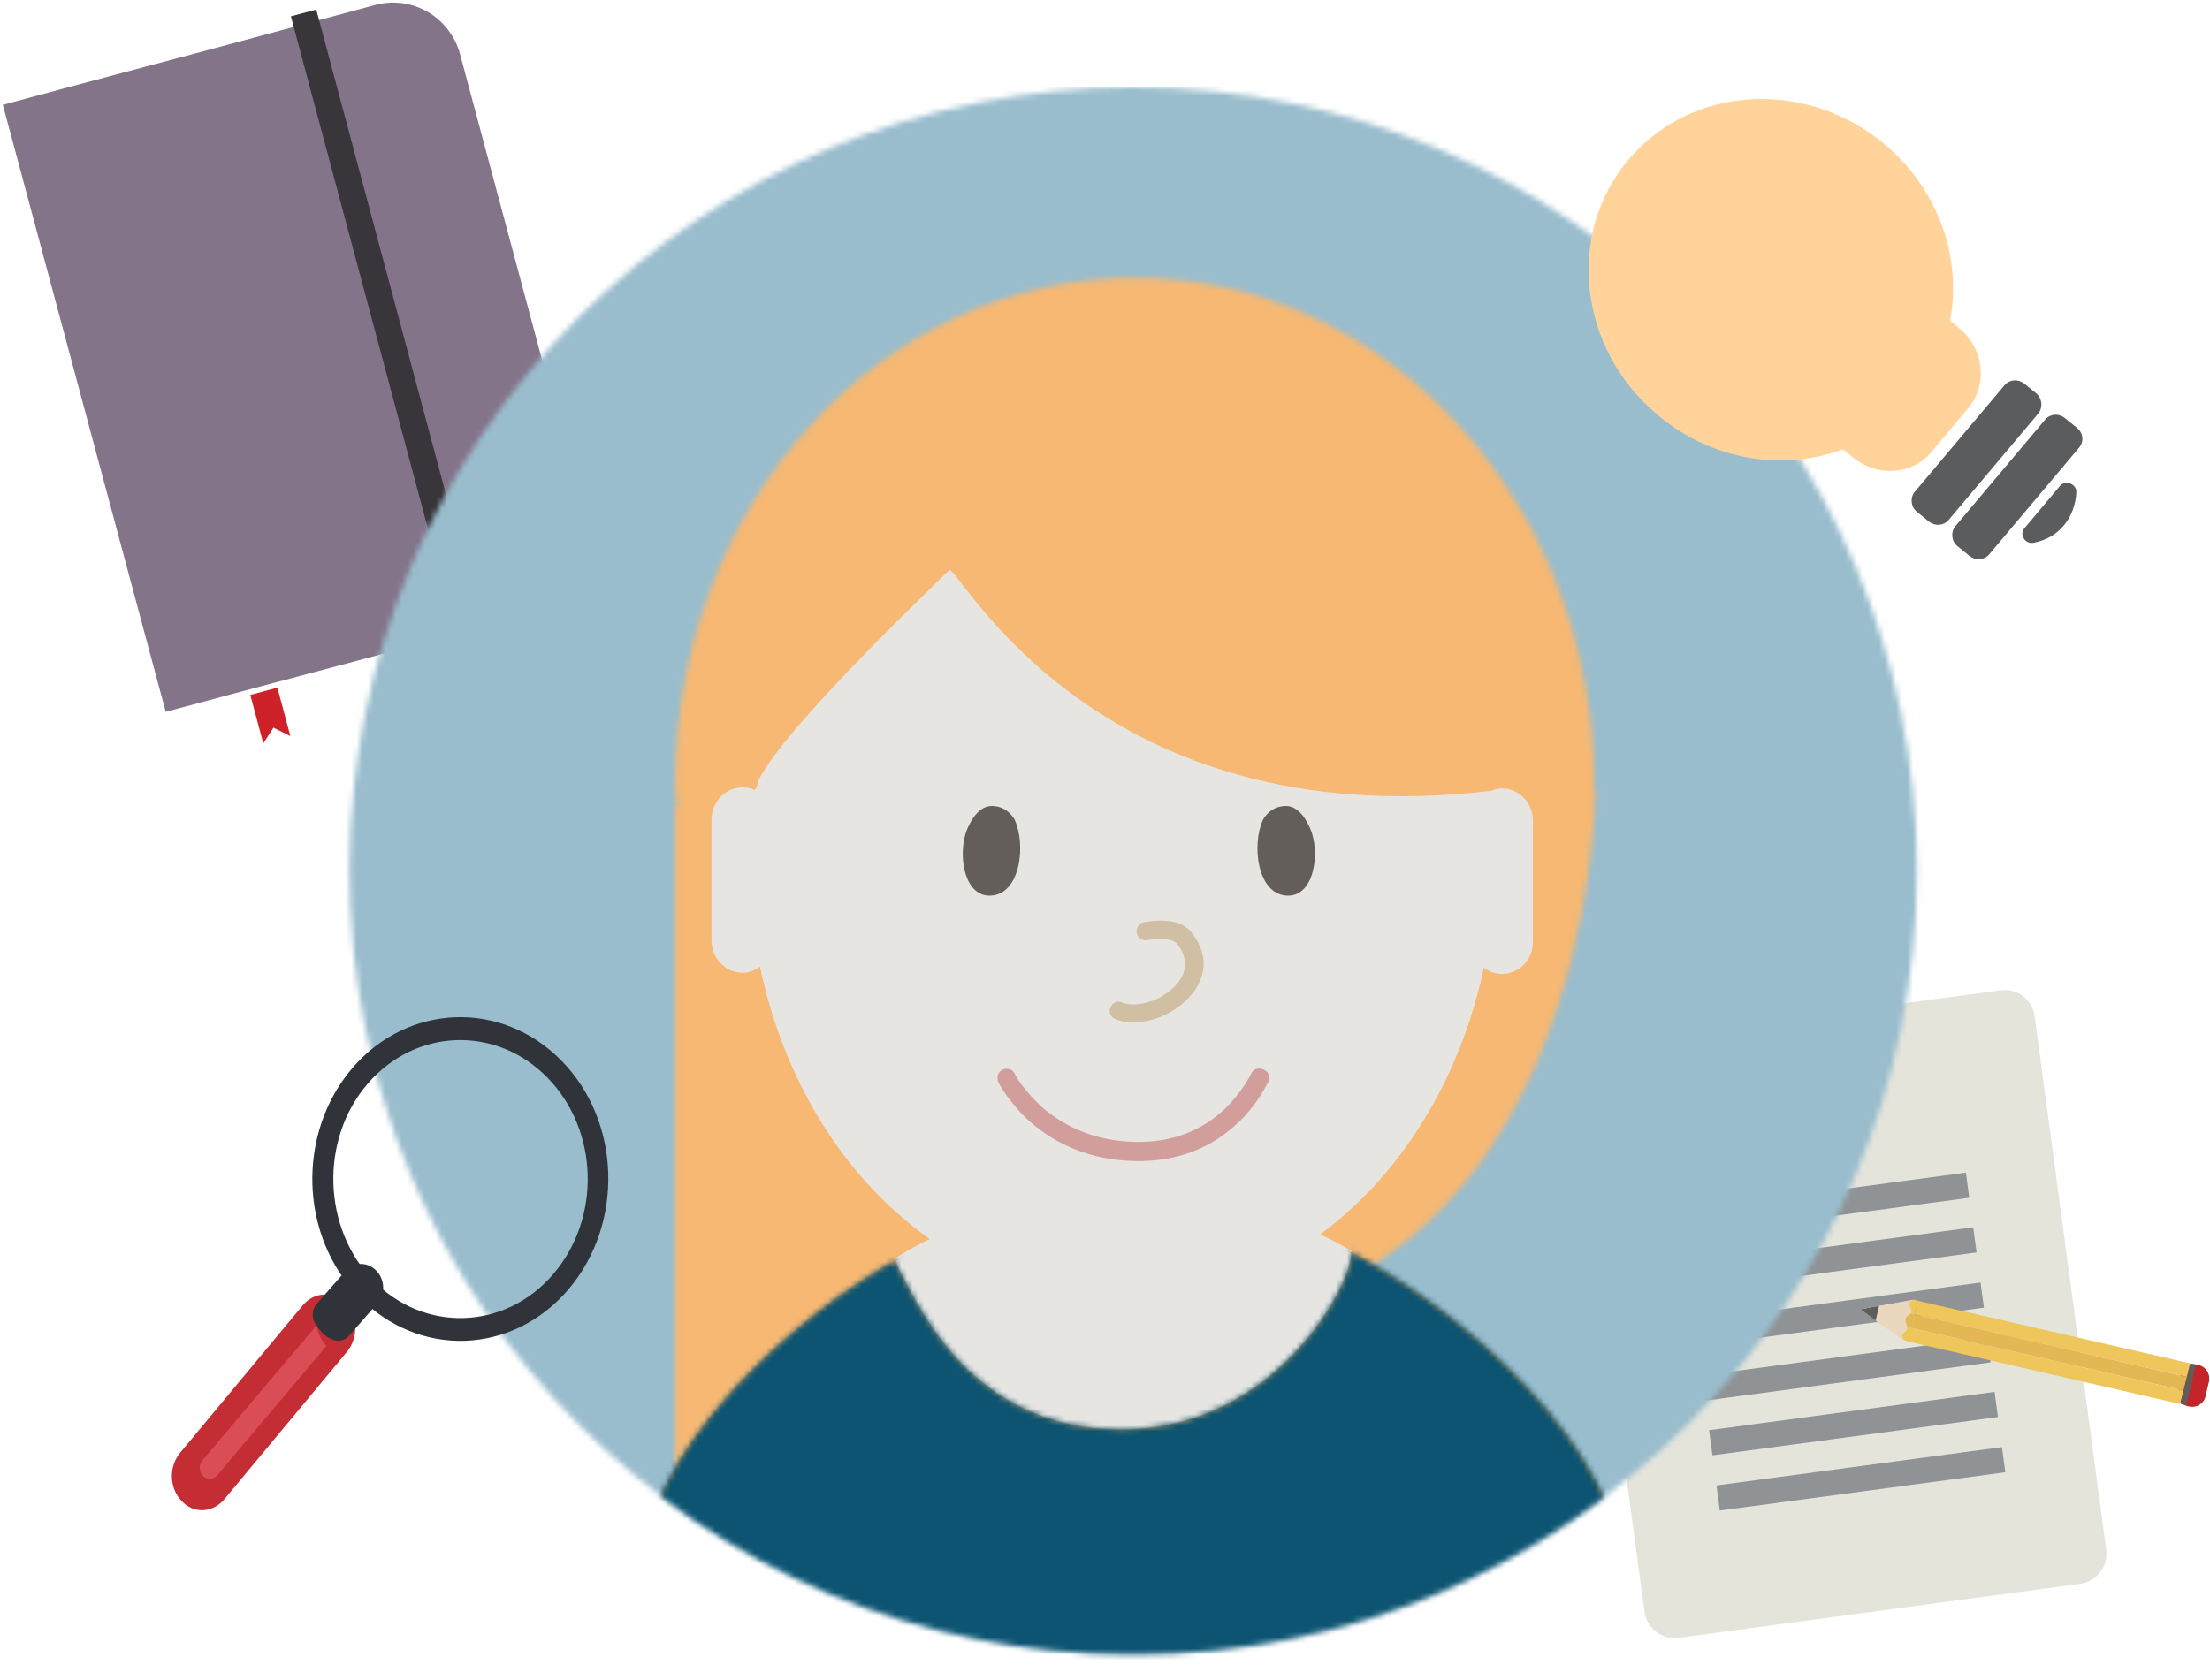 <svg xmlns="http://www.w3.org/2000/svg" xmlns:xlink="http://www.w3.org/1999/xlink" width="392" height="298" viewBox="0 0 392 298" role="img">
    <style type="text/css">
        .st0{fill:#E4E4DB;}
        .st1{fill:#BBBCBC;}
        .st2{fill:#8F9395;}
        .st3{fill:#C4252A;}
        .st4{fill:#E9D8BD;}
        .st5{filter:url(#Adobe_OpacityMaskFilter);}
        .st6{fill:#FFFFFF;}
        .st7{mask:url(#d_1_);fill:#EEC65C;}
        .st8{filter:url(#Adobe_OpacityMaskFilter_1_);}
        .st9{mask:url(#d_2_);}
        .st10{filter:url(#Adobe_OpacityMaskFilter_2_);}
        .st11{mask:url(#f_1_);fill:#E3B854;}
        .st12{filter:url(#Adobe_OpacityMaskFilter_3_);}
        .st13{mask:url(#d_3_);}
        .st14{filter:url(#Adobe_OpacityMaskFilter_4_);}
        .st15{mask:url(#h_1_);fill:#EEC65C;}
        .st16{filter:url(#Adobe_OpacityMaskFilter_5_);}
        .st17{mask:url(#d_4_);fill:#EEC65C;}
        .st18{filter:url(#Adobe_OpacityMaskFilter_6_);}
        .st19{mask:url(#d_5_);fill:#E3B854;}
        .st20{filter:url(#Adobe_OpacityMaskFilter_7_);}
        .st21{mask:url(#d_6_);fill:#EEC65C;}
        .st22{filter:url(#Adobe_OpacityMaskFilter_8_);}
        .st23{mask:url(#d_7_);fill:#5D5D5B;}
        .st24{filter:url(#Adobe_OpacityMaskFilter_9_);}
        .st25{mask:url(#d_8_);}
        .st26{fill:#5D5D5B;}
        .st27{fill:#EEC65C;}
        .st28{fill:#E3B854;}
        .st29{fill:#84748A;}
        .st30{fill:#38363A;}
        .st31{fill:#CE2128;}
        .st32{filter:url(#Adobe_OpacityMaskFilter_10_);}
        .st33{mask:url(#j_1_);}
        .st34{fill:#99BDCD;}
        .st35{filter:url(#Adobe_OpacityMaskFilter_11_);}
        .st36{mask:url(#j_2_);}
        .st37{filter:url(#Adobe_OpacityMaskFilter_12_);}
        .st38{mask:url(#l_1_);}
        .st39{fill:#F6B873;}
        .st40{fill:#E7E5E2;}
        .st41{fill:#D8A25D;}
        .st42{filter:url(#Adobe_OpacityMaskFilter_13_);}
        .st43{mask:url(#n_1_);}
        .st44{fill:#0C5472;}
        .st45{fill:#635E59;}
        .st46{fill:#D1BFA3;}
        .st47{fill:#D19E9C;}
        .st48{fill:#FFD399;}
        .st49{fill:#5A5C5D;}
        .st50{fill:#C52D35;}
        .st51{fill:#303339;}
        .st52{fill:#DA4D57;}
    </style>
    <g>
        <g>
            <path class="st0" d="M280.6,203.5l11.1,82.5c0.4,2.9,3.1,5,6,4.6L369,281c2.9-0.4,5-3.1,4.6-6l-12.7-94.7c-0.4-2.9-3.1-5-6-4.6
			l-58.1,7.8L280.6,203.5z"/>
            <path class="st1" d="M296.8,183.5l1.6,12.2c0.4,2.9-1.7,5.6-4.6,6l-13.2,1.8L296.8,183.5z"/>

            <rect x="299.3" y="221.1" transform="matrix(0.991 -0.133 0.133 0.991 -26.855 45.274)" class="st2" width="51.3" height="4.5"/>

            <rect x="300.6" y="230.9" transform="matrix(0.991 -0.133 0.133 0.991 -28.14 45.535)" class="st2" width="51.3" height="4.5"/>

            <rect x="302" y="240.6" transform="matrix(0.991 -0.133 0.133 0.991 -29.427 45.783)" class="st2" width="51.1" height="4.5"/>

            <rect x="303.3" y="250.3" transform="matrix(0.991 -0.133 0.133 0.991 -30.711 46.044)" class="st2" width="51.1" height="4.5"/>

            <rect x="304.6" y="260.1" transform="matrix(0.991 -0.133 0.133 0.991 -31.995 46.305)" class="st2" width="51.1" height="4.5"/>

            <rect x="298" y="211.4" transform="matrix(0.991 -0.133 0.133 0.991 -25.571 45.013)" class="st2" width="51.3" height="4.5"/>
        </g>
        <g transform="rotate(-10 1484.369 -1765.18)">
            <path class="st3" d="M53.6,25.4l1.1-2.5c0.5-1.2,1.9-1.7,3.1-1.2c0,0,0,0,0,0l0.3,0.1c1.2,0.5,1.7,1.9,1.2,3.1l-1.1,2.5
			c-0.5,1.2-1.9,1.7-3.1,1.2c0,0,0,0,0,0l-0.3-0.1C53.6,27.9,53.1,26.6,53.6,25.4"/>
            <path class="st4" d="M10.2,1.5l-9.5,0l6.6,6.8l2.4-3.2L10.2,1.5z"/>
            <defs>
                <filter id="Adobe_OpacityMaskFilter" filterUnits="userSpaceOnUse" x="8" y="10.1" width="50.5" height="4.9">
                    <feColorMatrix  type="matrix" values="1 0 0 0 0  0 1 0 0 0  0 0 1 0 0  0 0 0 1 0"/>
                </filter>
            </defs>
            <mask maskUnits="userSpaceOnUse" x="8" y="10.1" width="50.5" height="4.9" id="d_1_">
                <g class="st5">
                    <path id="c_1_" class="st6" d="M9.9,14.4l3.1,2.7l7.5-3.2l7-0.3l-3.2-4.9l-4-2.2V5l-4.4-3.3l-6,0L9.9,14.4z"/>
                </g>
            </mask>
            <path class="st7" d="M55.6,23.4l1-2.3L10.9,1.8L9.9,4L55.6,23.4z"/>
            <defs>
                <filter id="Adobe_OpacityMaskFilter_1_" filterUnits="userSpaceOnUse" x="7" y="12.4" width="50.5" height="4.9">
                    <feColorMatrix  type="matrix" values="1 0 0 0 0  0 1 0 0 0  0 0 1 0 0  0 0 0 1 0"/>
                </filter>
            </defs>
            <mask maskUnits="userSpaceOnUse" x="7" y="12.4" width="50.5" height="4.9" id="d_2_">
                <g class="st8">
                    <path id="c_2_" class="st6" d="M9.9,14.4l3.1,2.7l7.5-3.2l7-0.3l-3.2-4.9l-4-2.2V5l-4.4-3.3l-6,0L9.9,14.4z"/>
                </g>
            </mask>
            <g class="st9">
                <g transform="translate(8.274 3.314)">
                    <defs>
                        <filter id="Adobe_OpacityMaskFilter_2_" filterUnits="userSpaceOnUse" x="-1.2" y="9.1" width="50.5" height="4.9">
                            <feColorMatrix  type="matrix" values="1 0 0 0 0  0 1 0 0 0  0 0 1 0 0  0 0 0 1 0"/>
                        </filter>
                    </defs>
                    <mask maskUnits="userSpaceOnUse" x="-1.2" y="9.1" width="50.5" height="4.9" id="f_1_">
                        <g class="st10">
                            <path id="e_1_" class="st6" d="M0.7,10.2l4,3.6l7.5-3.2l7-0.3l-3.2-4.9l-4-2.2l0-1.5l-1.3-1l-10,0L0.7,10.2z"/>
                        </g>
                    </mask>
                    <path class="st11" d="M0.7,3l45.7,19.4l1-2.3L1.7,0.7L0.7,3z"/>
                </g>
            </g>
            <defs>
                <filter id="Adobe_OpacityMaskFilter_3_" filterUnits="userSpaceOnUse" x="6.1" y="14.7" width="50.5" height="4.9">
                    <feColorMatrix  type="matrix" values="1 0 0 0 0  0 1 0 0 0  0 0 1 0 0  0 0 0 1 0"/>
                </filter>
            </defs>
            <mask maskUnits="userSpaceOnUse" x="6.1" y="14.7" width="50.5" height="4.9" id="d_3_">
                <g class="st12">
                    <path id="c_3_" class="st6" d="M9.9,14.4l3.1,2.7l7.5-3.2l7-0.3l-3.2-4.9l-4-2.2V5l-4.4-3.3l-6,0L9.9,14.4z"/>
                </g>
            </mask>
            <g class="st13">
                <g transform="translate(6.62 4.97)">
                    <defs>
                        <filter id="Adobe_OpacityMaskFilter_4_" filterUnits="userSpaceOnUse" x="-0.5" y="9.7" width="50.5" height="4.9">
                            <feColorMatrix  type="matrix" values="1 0 0 0 0  0 1 0 0 0  0 0 1 0 0  0 0 0 1 0"/>
                        </filter>
                    </defs>
                    <mask maskUnits="userSpaceOnUse" x="-0.5" y="9.7" width="50.5" height="4.9" id="h_1_">
                        <g class="st14">
                            <path id="g_1_" class="st6" d="M1.4,7.7l5,4.5l7.5-3.2l7-0.3l-3.2-4.9l-4-2.2V1.3l-12.3,0L1.4,7.7L1.4,7.7z"/>
                        </g>
                    </mask>
                    <path class="st15" d="M48,20.7L2.4,1.3l-1,2.3L47.1,23L48,20.7z"/>
                </g>
            </g>
            <defs>
                <filter id="Adobe_OpacityMaskFilter_5_" filterUnits="userSpaceOnUse" x="9.1" y="1.6" width="1.9" height="2.3">
                    <feColorMatrix  type="matrix" values="1 0 0 0 0  0 1 0 0 0  0 0 1 0 0  0 0 0 1 0"/>
                </filter>
            </defs>
            <mask maskUnits="userSpaceOnUse" x="9.1" y="1.6" width="1.9" height="2.3" id="d_4_">
                <g class="st16">
                    <path id="c_4_" class="st6" d="M9.9,14.4l3.1,2.7l7.5-3.2l7-0.3l-3.2-4.9l-4-2.2V5l-4.4-3.3l-6,0L9.9,14.4z"/>
                </g>
            </mask>
            <path class="st17" d="M9.4,2c-0.2,0.4,0.2,0.9,0,1.5c0,0.1-0.1,0.2-0.1,0.2L9.9,4l1-2.3l-0.6-0.3C10.3,1.5,9.6,1.6,9.4,2"/>
            <defs>
                <filter id="Adobe_OpacityMaskFilter_6_" filterUnits="userSpaceOnUse" x="7.9" y="3.9" width="2.1" height="2.3">
                    <feColorMatrix  type="matrix" values="1 0 0 0 0  0 1 0 0 0  0 0 1 0 0  0 0 0 1 0"/>
                </filter>
            </defs>
            <mask maskUnits="userSpaceOnUse" x="7.9" y="3.9" width="2.1" height="2.3" id="d_5_">
                <g class="st18">
                    <path id="c_5_" class="st6" d="M9.9,14.4l3.1,2.7l7.5-3.2l7-0.3l-3.2-4.9l-4-2.2V5l-4.4-3.3l-6,0L9.9,14.4z"/>
                </g>
            </mask>
            <path class="st19" d="M9.3,3.7C9,4.1,8.5,4,8.2,4.6C7.9,5.2,8.3,5.6,8.3,6L9,6.3l1-2.3C9.9,4,9.3,3.7,9.3,3.7z"/>
            <defs>
                <filter id="Adobe_OpacityMaskFilter_7_" filterUnits="userSpaceOnUse" x="7" y="6.2" width="2.1" height="2.3">
                    <feColorMatrix  type="matrix" values="1 0 0 0 0  0 1 0 0 0  0 0 1 0 0  0 0 0 1 0"/>
                </filter>
            </defs>
            <mask maskUnits="userSpaceOnUse" x="7" y="6.2" width="2.1" height="2.3" id="d_6_">
                <g class="st20">
                    <path id="c_6_" class="st6" d="M9.9,14.4l3.1,2.7l7.5-3.2l7-0.3l-3.2-4.9l-4-2.2V5l-4.4-3.3l-6,0L9.9,14.4z"/>
                </g>
            </mask>
            <path class="st21" d="M8.3,6c0,0.1,0,0.2-0.1,0.3C8,6.9,7.3,6.9,7.2,7.4c-0.2,0.4,0.2,1,0.2,1L8,8.6l1-2.3C9,6.3,8.3,6,8.3,6z"/>
            <defs>
                <filter id="Adobe_OpacityMaskFilter_8_" filterUnits="userSpaceOnUse" x="0.4" y="1.5" width="3.7" height="1.9">
                    <feColorMatrix  type="matrix" values="1 0 0 0 0  0 1 0 0 0  0 0 1 0 0  0 0 0 1 0"/>
                </filter>
            </defs>
            <mask maskUnits="userSpaceOnUse" x="0.4" y="1.5" width="3.7" height="1.9" id="d_7_">
                <g class="st22">
                    <path id="c_7_" class="st6" d="M9.9,14.4l3.1,2.7l7.5-3.2l7-0.3l-3.2-4.9l-4-2.2V5l-4.4-3.3l-6,0L9.9,14.4z"/>
                </g>
            </mask>
            <path class="st23" d="M0.7,1.5L3,3.9l1-2.4L0.7,1.5z"/>
            <defs>
                <filter id="Adobe_OpacityMaskFilter_9_" filterUnits="userSpaceOnUse" x="53.6" y="21.3" width="3.9" height="6.9">
                    <feColorMatrix  type="matrix" values="1 0 0 0 0  0 1 0 0 0  0 0 1 0 0  0 0 0 1 0"/>
                </filter>
            </defs>
            <mask maskUnits="userSpaceOnUse" x="53.6" y="21.3" width="3.9" height="6.9" id="d_8_">
                <g class="st24">
                    <path id="c_8_" class="st6" d="M9.9,14.4l3.1,2.7l7.5-3.2l7-0.3l-3.2-4.9l-4-2.2V5l-4.4-3.3l-6,0L9.9,14.4z"/>
                </g>
            </mask>
            <g class="st25">
                <path class="st26" d="M53.7,28l2.9-6.8l0.9,0.4l-2.9,6.8L53.7,28z"/>
            </g>
        </g>
        <path class="st3" d="M386.2,246.6l0.6-2.7c0.3-1.3,1.5-2,2.8-1.8c0,0,0,0,0,0l0.4,0.1c1.3,0.3,2,1.5,1.8,2.8l-0.6,2.7
		c-0.3,1.3-1.5,2-2.8,1.8c0,0,0,0,0,0l-0.4-0.1C386.7,249.1,386,247.9,386.2,246.6"/>
        <path class="st4" d="M339.4,230.6l-9.4,1.7l7.7,5.6l1.9-3.5L339.4,230.6z"/>
        <path class="st27" d="M387.9,244.3l0.6-2.4l-48.3-11.1l-0.6,2.4L387.9,244.3z"/>
        <path class="st28" d="M339,235.6l48.3,11.1l0.6-2.4l-48.3-11.1L339,235.6z"/>
        <path class="st27" d="M387.3,246.7L339,235.6l-0.6,2.4l48.3,11.1L387.3,246.7z M338.7,231.3c-0.1,0.5,0.4,0.9,0.3,1.5
		c0,0.1-0.1,0.2-0.1,0.2l0.7,0.2l0.6-2.4l-0.7-0.2C339.5,230.6,338.8,230.8,338.7,231.3"/>
        <path class="st28" d="M338.9,233c-0.2,0.4-0.8,0.4-0.9,1.1c-0.1,0.6,0.3,0.9,0.3,1.4l0.7,0.2l0.6-2.4L338.9,233L338.9,233z"/>
        <path class="st27" d="M338.3,235.4c0,0.1,0,0.2,0,0.3c-0.1,0.6-0.8,0.8-0.9,1.2c-0.1,0.5,0.4,0.9,0.4,0.9l0.7,0.2l0.6-2.4
		L338.3,235.4L338.3,235.4z"/>
        <path class="st26" d="M330,232.3l2.7,2l0.6-2.6L330,232.3z M386.8,249.1l1.7-7.2l1,0.2l-1.7,7.2L386.8,249.1z"/>
        <g>
            <path class="st29" d="M66.5,0.9l-29.7,8l-24.4,6.5L0.5,18.6l3.2,11.9l22.5,83.9l3.2,11.9l11.9-3.2l24.4-6.5l29.7-8
			c6.6-1.8,10.5-8.5,8.7-15.1L81.6,9.6C79.8,3,73.1-0.9,66.5,0.9"/>
            <path class="st30" d="M81.6,115.1l4.5-1.2L56.1,1.7l-4.5,1.2L81.6,115.1z"/>
            <path class="st31" d="M51.5,130.6l-3-1.5l-1.8,2.8l-2.3-8.6l4.8-1.3L51.5,130.6z"/>
        </g>
        <g transform="translate(62 15.501)">
            <defs>
                <filter id="Adobe_OpacityMaskFilter_10_" filterUnits="userSpaceOnUse" x="-22.2" y="0" width="350" height="278">
                    <feColorMatrix  type="matrix" values="1 0 0 0 0  0 1 0 0 0  0 0 1 0 0  0 0 0 1 0"/>
                </filter>
            </defs>
            <mask maskUnits="userSpaceOnUse" x="-22.2" y="0" width="350" height="278" id="j_1_">
                <g class="st32">
                    <circle id="i_1_" class="st6" cx="139" cy="139" r="139"/>
                </g>
            </mask>
            <g class="st33">
                <path class="st34" d="M-22.2,278h350V0h-350L-22.2,278z"/>
            </g>
            <defs>
                <filter id="Adobe_OpacityMaskFilter_11_" filterUnits="userSpaceOnUse" x="-55.6" y="30.5" width="408" height="408.4">
                    <feColorMatrix  type="matrix" values="1 0 0 0 0  0 1 0 0 0  0 0 1 0 0  0 0 0 1 0"/>
                </filter>
            </defs>
            <mask maskUnits="userSpaceOnUse" x="-55.6" y="30.5" width="408" height="408.4" id="j_2_">
                <g class="st35">
                    <circle id="i_2_" class="st6" cx="139" cy="139" r="139"/>
                </g>
            </mask>
            <g class="st36">
                <g transform="translate(57.748 33.781)">
                    <defs>
                        <filter id="Adobe_OpacityMaskFilter_12_" filterUnits="userSpaceOnUse" x="-29.1" y="-3.2" width="223" height="256">
                            <feColorMatrix  type="matrix" values="1 0 0 0 0  0 1 0 0 0  0 0 1 0 0  0 0 0 1 0"/>
                        </filter>
                    </defs>
                    <mask maskUnits="userSpaceOnUse" x="-29.1" y="-3.2" width="223" height="256" id="l_1_">
                        <g class="st37">
                            <path id="k_1_" class="st6" d="M0.4,93.9c-0.2-1.3-0.4-2.6-0.4-4C0,40.2,36.5,0,81.5,0c45,0,81.5,40.2,81.5,89.9
							c0,0.3,0,0.7,0,1l0.2,0c0,0,0.1,95.7-81.7,95.7C-0.3,186.6,0,219.5,0,219.5V93.9L0.4,93.9L0.4,93.9z"/>
                        </g>
                    </mask>
                    <g class="st38">
                        <path class="st39" d="M-29.1-3.2h223v256h-223L-29.1-3.2z"/>
                    </g>
                </g>
                <path class="st40" d="M96.7,207.8c3.3,5.3,12.6,98.3,40.5,98.3c27.9,0,40.5-94.8,40.5-99.7C134.9,181.9,96.7,207.8,96.7,207.8z"
                />
                <g transform="translate(51.31 205.608)">
                    <g>
                        <path id="m_1_" class="st41" d="M125.4,0.6C144.8,10.1,175,36,175,60v79.3H0V60c0-23.1,27.6-48,46.9-58.3c-1,0.6-1.5,1-1.5,1
						c3.3,5.5,12.2,29.8,40.1,29.8c27.9,0,40.9-26.1,40.9-31.2C126,1,125.7,0.8,125.4,0.6z"/>
                    </g>
                    <defs>
                        <filter id="Adobe_OpacityMaskFilter_13_" filterUnits="userSpaceOnUse" x="-106.9" y="-90.7" width="408" height="324">
                            <feColorMatrix  type="matrix" values="1 0 0 0 0  0 1 0 0 0  0 0 1 0 0  0 0 0 1 0"/>
                        </filter>
                    </defs>
                    <mask maskUnits="userSpaceOnUse" x="-106.9" y="-90.7" width="408" height="324" id="n_1_">
                        <g class="st42">
                            <path id="m_2_" class="st6" d="M125.4,0.6C144.8,10.1,175,36,175,60v79.3H0V60c0-23.1,27.6-48,46.9-58.3c-1,0.6-1.5,1-1.5,1
							c3.3,5.5,12.2,29.8,40.1,29.8c27.9,0,40.9-26.1,40.9-31.2C126,1,125.7,0.8,125.4,0.6z"/>
                        </g>
                    </mask>
                    <g class="st43">
                        <path class="st44" d="M-106.9,233.3h408v-324h-408V233.3z"/>
                    </g>
                </g>
                <path class="st40" d="M72.5,123c0,0-0.3,1.9-0.8,1.6c-0.6-0.3-1.3-0.4-2-0.4c-3,0-5.4,2.5-5.5,5.6l0,21.6c0,3.1,2.4,5.6,5.4,5.7
				c1.2,0,2.3-0.4,3.2-1.1c7.3,34.8,33.2,59.3,64.1,59.3c30.9,0.1,56.9-24.4,64.3-59.1c0.9,0.7,2,1.1,3.2,1.1c3,0,5.5-2.5,5.5-5.6
				l0-21.6c0-3.1-2.4-5.7-5.4-5.7c-0.7,0-1.4,0.1-2,0.4c-69.7,8.3-94.1-39.2-96.1-39.2C106.5,85.7,77.4,113,72.5,123L72.5,123z"/>
                <g>
                    <path class="st45" d="M113.9,143.4c-4.7,0.4-6-6.6-4.6-11.1c0.3-0.9,1.8-4.8,4.6-4.8c2.7,0,3.9,2.1,4.1,2.5
					C120,134.4,119,143,113.9,143.4 M166.1,143.4c4.7,0.4,6-6.6,4.6-11.1c-0.3-0.9-1.8-4.8-4.6-4.8c-2.7,0-3.9,2.1-4.1,2.5
					C160,134.4,161,143,166.1,143.4"/>
                    <path class="st46" d="M141.5,151.3c2.8-0.4,4.6-0.2,5.3,0.7c2.5,3.1,1.7,6.5-2.6,9.2c-2.3,1.4-5.4,1.9-7.1,1.2
					c-0.8-0.4-1.8,0-2.1,0.8c0,0,0,0,0,0c-0.4,0.8,0,1.8,0.8,2.1c2.8,1.2,7,0.5,10.1-1.4c5.9-3.7,7.3-9.2,3.4-14
					c-1.6-2-4.5-2.4-8.3-1.8c-0.9,0.1-1.5,1-1.4,1.9C139.8,150.9,140.6,151.5,141.5,151.3C141.5,151.3,141.5,151.3,141.5,151.3
					L141.5,151.3z"/>
                    <path class="st47" d="M159.9,175c-0.1,0.3-0.5,1-1,1.8c-1,1.5-2.1,2.9-3.4,4.2c-4.1,4-9.5,6.3-16.4,6.1
					c-6.7-0.2-12-2.5-16.2-6.1c-1.4-1.3-2.7-2.7-3.8-4.2c-0.6-0.8-1-1.5-1.1-1.8c-0.4-0.8-1.4-1.1-2.2-0.7c0,0,0,0,0,0
					c-0.8,0.4-1.1,1.4-0.7,2.2c0.2,0.5,0.7,1.3,1.4,2.3c1.3,1.8,2.7,3.4,4.3,4.8c4.7,4.1,10.8,6.7,18.3,6.9c7.8,0.2,14-2.4,18.7-7
					c1.5-1.4,2.8-3.1,3.9-4.8c0.6-1,1-1.8,1.3-2.3c0.4-0.8,0-1.8-0.8-2.1C161.2,173.8,160.3,174.2,159.9,175
					C159.9,175,159.9,175,159.9,175L159.9,175z"/>
                </g>
            </g>
        </g>
        <g>
            <path class="st48" d="M345.9,56.9l1.7,1.4c4.3,3.6,5,9.9,1.6,14l-6.6,7.9c-3.4,4.1-9.7,4.5-14,0.9l-1.7-1.4
			c-10.6,4-23.3,2-32.9-6.1c-14-11.7-16.3-32-5.2-45.2c11.1-13.3,31.5-14.5,45.5-2.8C343.9,33.7,348,45.8,345.9,56.9L345.9,56.9z"/>
            <path class="st49" d="M361.6,73.3l-16,19c-0.9,1-2.4,1.1-3.5,0.2l-2.1-1.7c-1.1-0.9-1.2-2.5-0.4-3.5l16-19c0.9-1,2.4-1.1,3.5-0.2
			l2.1,1.7C362.2,70.7,362.4,72.2,361.6,73.3 M368.8,79.4l-16,19c-0.9,1-2.4,1.1-3.5,0.2l-2.1-1.7c-1.1-0.9-1.2-2.5-0.4-3.5l16-19
			c0.9-1,2.4-1.1,3.5-0.2l2.1,1.7C369.5,76.8,369.7,78.3,368.8,79.4 M365.4,86.2l-6.3,7.5c-1,1.1,0.1,2.9,1.6,2.6
			c2.1-0.4,4-1.4,5.4-3.1c1.4-1.7,2.1-3.8,2.2-5.9C368.3,85.8,366.3,85.1,365.4,86.2"/>
        </g>
        <g>
            <path class="st50" d="M32.2,266.3c-2.2-2.3-2.3-6.1-0.2-8.6l21.7-26.1c2-2.4,5.4-2.6,7.6-0.3c2.2,2.3,2.3,6.1,0.2,8.6L39.8,266
			C37.7,268.5,34.3,268.6,32.2,266.3"/>
            <path class="st51" d="M97.1,191.2c-9.1-9.3-23.4-8.8-31.9,1.1c-8.5,9.9-8,25.6,1,34.9c9.1,9.3,23.4,8.8,31.9-1.1
			C106.7,216.1,106.2,200.5,97.1,191.2 M63.7,230.1c-10.6-10.8-11.1-29-1.2-40.6c9.9-11.5,26.5-12.1,37.1-1.3
			c10.6,10.8,11.1,29,1.2,40.6C90.9,240.4,74.3,241,63.7,230.1"/>
            <path class="st51" d="M57.1,236.4c-1.6-1.6-2.3-3.5-0.8-5.2l4.9-5.6c1.5-1.7,3.9-1.8,5.5-0.2c1.6,1.6,1.7,4.2,0.2,5.9l-4.9,5.6
			C60.5,238.6,58.6,237.9,57.1,236.4"/>
            <path class="st52" d="M56.2,235.1l-20.3,24c-0.7,0.8-0.6,2,0.1,2.8c0.7,0.7,1.8,0.7,2.5-0.1l19.4-23
			C56.8,237.6,56.3,236.3,56.2,235.1"/>
        </g>
    </g>
</svg>

